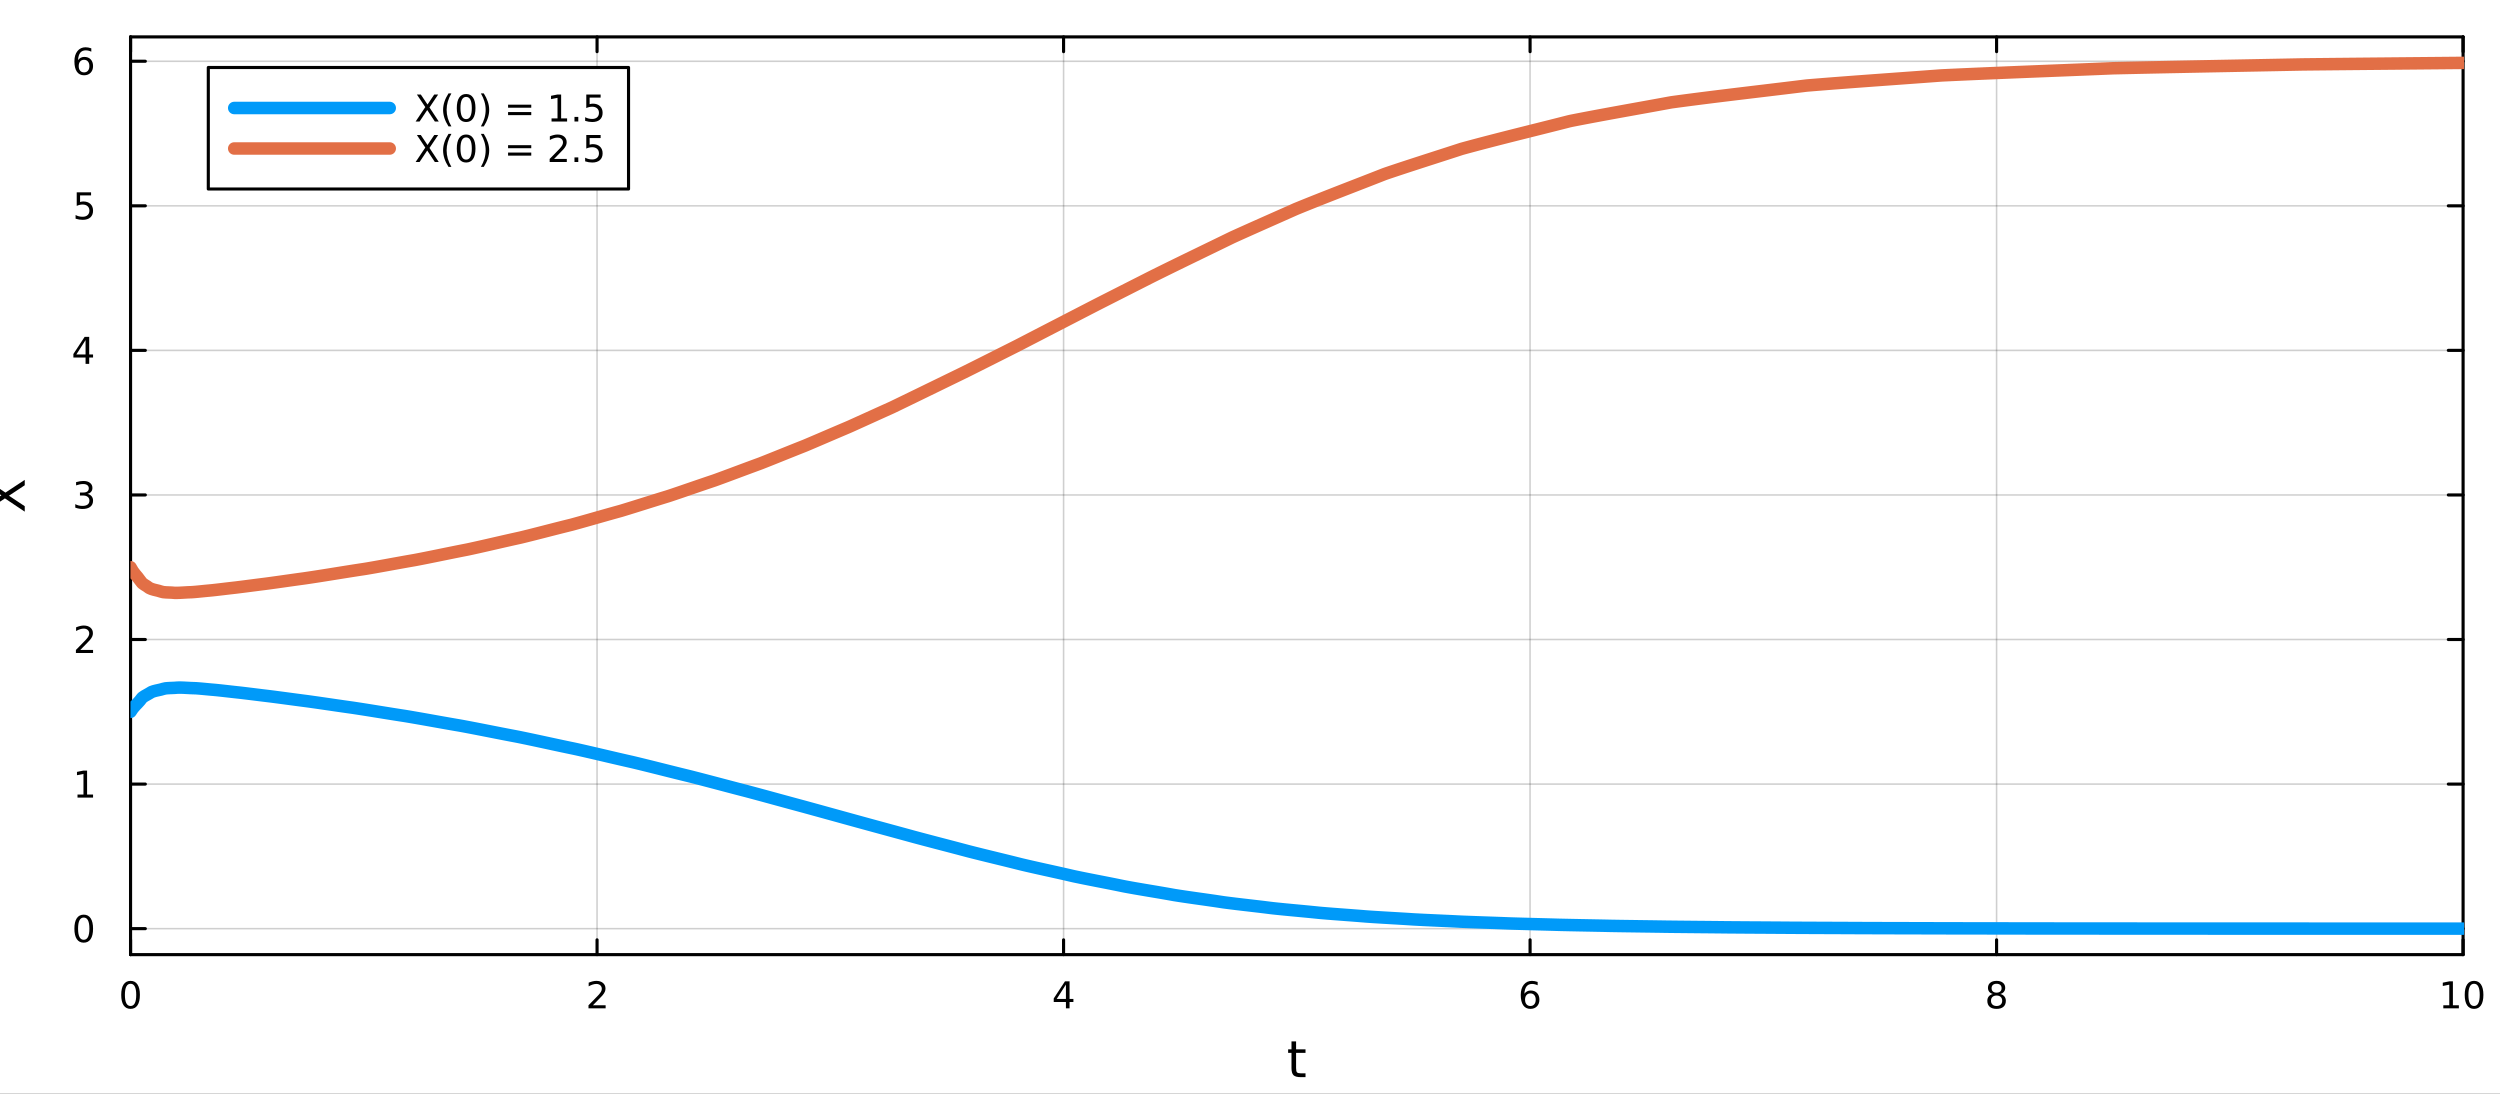 <?xml version="1.0" encoding="utf-8"?>
<svg xmlns="http://www.w3.org/2000/svg" xmlns:xlink="http://www.w3.org/1999/xlink" width="800" height="350" viewBox="0 0 3200 1400">
<rect x="0" y="0" width="3200" height="1400" fill="#333333" stroke="none"/>
<defs>
  <clipPath id="clip700">
    <rect x="0" y="0" width="3200" height="1400"/>
  </clipPath>
</defs>
<path clip-path="url(#clip700)" d="M0 1400 L3200 1400 L3200 0 L0 0  Z" fill="#ffffff" fill-rule="evenodd" fill-opacity="1"/>
<defs>
  <clipPath id="clip701">
    <rect x="640" y="0" width="2241" height="1400"/>
  </clipPath>
</defs>
<path clip-path="url(#clip700)" d="M167.11 1221.9 L3152.76 1221.9 L3152.76 47.244 L167.11 47.244  Z" fill="#ffffff" fill-rule="evenodd" fill-opacity="1"/>
<defs>
  <clipPath id="clip702">
    <rect x="167" y="47" width="2987" height="1176"/>
  </clipPath>
</defs>
<polyline clip-path="url(#clip702)" style="stroke:#000000; stroke-linecap:round; stroke-linejoin:round; stroke-width:2; stroke-opacity:0.1; fill:none" points="167.11,1221.9 167.11,47.244 "/>
<polyline clip-path="url(#clip702)" style="stroke:#000000; stroke-linecap:round; stroke-linejoin:round; stroke-width:2; stroke-opacity:0.1; fill:none" points="764.239,1221.9 764.239,47.244 "/>
<polyline clip-path="url(#clip702)" style="stroke:#000000; stroke-linecap:round; stroke-linejoin:round; stroke-width:2; stroke-opacity:0.1; fill:none" points="1361.37,1221.9 1361.37,47.244 "/>
<polyline clip-path="url(#clip702)" style="stroke:#000000; stroke-linecap:round; stroke-linejoin:round; stroke-width:2; stroke-opacity:0.1; fill:none" points="1958.5,1221.9 1958.5,47.244 "/>
<polyline clip-path="url(#clip702)" style="stroke:#000000; stroke-linecap:round; stroke-linejoin:round; stroke-width:2; stroke-opacity:0.1; fill:none" points="2555.63,1221.9 2555.63,47.244 "/>
<polyline clip-path="url(#clip702)" style="stroke:#000000; stroke-linecap:round; stroke-linejoin:round; stroke-width:2; stroke-opacity:0.1; fill:none" points="3152.76,1221.9 3152.76,47.244 "/>
<polyline clip-path="url(#clip702)" style="stroke:#000000; stroke-linecap:round; stroke-linejoin:round; stroke-width:2; stroke-opacity:0.1; fill:none" points="167.11,1221.9 167.11,47.244 "/>
<polyline clip-path="url(#clip702)" style="stroke:#000000; stroke-linecap:round; stroke-linejoin:round; stroke-width:2; stroke-opacity:0.1; fill:none" points="764.239,1221.9 764.239,47.244 "/>
<polyline clip-path="url(#clip702)" style="stroke:#000000; stroke-linecap:round; stroke-linejoin:round; stroke-width:2; stroke-opacity:0.1; fill:none" points="1361.37,1221.9 1361.37,47.244 "/>
<polyline clip-path="url(#clip702)" style="stroke:#000000; stroke-linecap:round; stroke-linejoin:round; stroke-width:2; stroke-opacity:0.1; fill:none" points="1958.5,1221.9 1958.5,47.244 "/>
<polyline clip-path="url(#clip702)" style="stroke:#000000; stroke-linecap:round; stroke-linejoin:round; stroke-width:2; stroke-opacity:0.1; fill:none" points="2555.63,1221.9 2555.63,47.244 "/>
<polyline clip-path="url(#clip702)" style="stroke:#000000; stroke-linecap:round; stroke-linejoin:round; stroke-width:2; stroke-opacity:0.1; fill:none" points="3152.76,1221.9 3152.76,47.244 "/>
<polyline clip-path="url(#clip700)" style="stroke:#000000; stroke-linecap:round; stroke-linejoin:round; stroke-width:4; stroke-opacity:1; fill:none" points="167.11,1221.9 3152.76,1221.9 "/>
<polyline clip-path="url(#clip700)" style="stroke:#000000; stroke-linecap:round; stroke-linejoin:round; stroke-width:4; stroke-opacity:1; fill:none" points="167.11,47.244 3152.76,47.244 "/>
<polyline clip-path="url(#clip700)" style="stroke:#000000; stroke-linecap:round; stroke-linejoin:round; stroke-width:4; stroke-opacity:1; fill:none" points="167.11,1221.9 167.11,1203 "/>
<polyline clip-path="url(#clip700)" style="stroke:#000000; stroke-linecap:round; stroke-linejoin:round; stroke-width:4; stroke-opacity:1; fill:none" points="764.239,1221.9 764.239,1203 "/>
<polyline clip-path="url(#clip700)" style="stroke:#000000; stroke-linecap:round; stroke-linejoin:round; stroke-width:4; stroke-opacity:1; fill:none" points="1361.37,1221.9 1361.37,1203 "/>
<polyline clip-path="url(#clip700)" style="stroke:#000000; stroke-linecap:round; stroke-linejoin:round; stroke-width:4; stroke-opacity:1; fill:none" points="1958.5,1221.9 1958.5,1203 "/>
<polyline clip-path="url(#clip700)" style="stroke:#000000; stroke-linecap:round; stroke-linejoin:round; stroke-width:4; stroke-opacity:1; fill:none" points="2555.63,1221.9 2555.63,1203 "/>
<polyline clip-path="url(#clip700)" style="stroke:#000000; stroke-linecap:round; stroke-linejoin:round; stroke-width:4; stroke-opacity:1; fill:none" points="3152.76,1221.9 3152.76,1203 "/>
<polyline clip-path="url(#clip700)" style="stroke:#000000; stroke-linecap:round; stroke-linejoin:round; stroke-width:4; stroke-opacity:1; fill:none" points="167.11,47.244 167.11,66.142 "/>
<polyline clip-path="url(#clip700)" style="stroke:#000000; stroke-linecap:round; stroke-linejoin:round; stroke-width:4; stroke-opacity:1; fill:none" points="764.239,47.244 764.239,66.142 "/>
<polyline clip-path="url(#clip700)" style="stroke:#000000; stroke-linecap:round; stroke-linejoin:round; stroke-width:4; stroke-opacity:1; fill:none" points="1361.37,47.244 1361.37,66.142 "/>
<polyline clip-path="url(#clip700)" style="stroke:#000000; stroke-linecap:round; stroke-linejoin:round; stroke-width:4; stroke-opacity:1; fill:none" points="1958.5,47.244 1958.5,66.142 "/>
<polyline clip-path="url(#clip700)" style="stroke:#000000; stroke-linecap:round; stroke-linejoin:round; stroke-width:4; stroke-opacity:1; fill:none" points="2555.63,47.244 2555.63,66.142 "/>
<polyline clip-path="url(#clip700)" style="stroke:#000000; stroke-linecap:round; stroke-linejoin:round; stroke-width:4; stroke-opacity:1; fill:none" points="3152.76,47.244 3152.76,66.142 "/>
<path clip-path="url(#clip700)" d="M167.11 1259.22 Q163.499 1259.22 161.67 1262.78 Q159.865 1266.32 159.865 1273.45 Q159.865 1280.56 161.67 1284.12 Q163.499 1287.67 167.11 1287.67 Q170.744 1287.67 172.55 1284.12 Q174.379 1280.56 174.379 1273.45 Q174.379 1266.32 172.55 1262.78 Q170.744 1259.22 167.11 1259.22 M167.11 1255.51 Q172.92 1255.51 175.976 1260.12 Q179.055 1264.7 179.055 1273.45 Q179.055 1282.18 175.976 1286.79 Q172.92 1291.37 167.11 1291.37 Q161.3 1291.37 158.221 1286.79 Q155.166 1282.18 155.166 1273.45 Q155.166 1264.7 158.221 1260.12 Q161.3 1255.51 167.11 1255.51 Z" fill="#000000" fill-rule="nonzero" fill-opacity="1" /><path clip-path="url(#clip700)" d="M758.892 1286.76 L775.212 1286.76 L775.212 1290.7 L753.267 1290.7 L753.267 1286.76 Q755.929 1284.01 760.513 1279.38 Q765.119 1274.73 766.3 1273.38 Q768.545 1270.86 769.425 1269.12 Q770.327 1267.37 770.327 1265.68 Q770.327 1262.92 768.383 1261.19 Q766.462 1259.45 763.36 1259.45 Q761.161 1259.45 758.707 1260.21 Q756.276 1260.98 753.499 1262.53 L753.499 1257.81 Q756.323 1256.67 758.776 1256.09 Q761.23 1255.51 763.267 1255.51 Q768.637 1255.51 771.832 1258.2 Q775.026 1260.88 775.026 1265.37 Q775.026 1267.5 774.216 1269.43 Q773.429 1271.32 771.323 1273.92 Q770.744 1274.59 767.642 1277.81 Q764.54 1281 758.892 1286.76 Z" fill="#000000" fill-rule="nonzero" fill-opacity="1" /><path clip-path="url(#clip700)" d="M1364.38 1260.21 L1352.57 1278.66 L1364.38 1278.66 L1364.38 1260.21 M1363.15 1256.14 L1369.03 1256.14 L1369.03 1278.66 L1373.96 1278.66 L1373.96 1282.55 L1369.03 1282.55 L1369.03 1290.7 L1364.38 1290.7 L1364.38 1282.55 L1348.78 1282.55 L1348.78 1278.04 L1363.15 1256.14 Z" fill="#000000" fill-rule="nonzero" fill-opacity="1" /><path clip-path="url(#clip700)" d="M1958.9 1271.56 Q1955.75 1271.56 1953.9 1273.71 Q1952.07 1275.86 1952.07 1279.61 Q1952.07 1283.34 1953.9 1285.51 Q1955.75 1287.67 1958.9 1287.67 Q1962.05 1287.67 1963.88 1285.51 Q1965.73 1283.34 1965.73 1279.61 Q1965.73 1275.86 1963.88 1273.71 Q1962.05 1271.56 1958.9 1271.56 M1968.19 1256.9 L1968.19 1261.16 Q1966.43 1260.33 1964.62 1259.89 Q1962.84 1259.45 1961.08 1259.45 Q1956.45 1259.45 1954 1262.57 Q1951.56 1265.7 1951.22 1272.02 Q1952.58 1270 1954.64 1268.94 Q1956.7 1267.85 1959.18 1267.85 Q1964.39 1267.85 1967.4 1271.02 Q1970.43 1274.17 1970.43 1279.61 Q1970.43 1284.93 1967.28 1288.15 Q1964.13 1291.37 1958.9 1291.37 Q1952.91 1291.37 1949.74 1286.79 Q1946.56 1282.18 1946.56 1273.45 Q1946.56 1265.26 1950.45 1260.4 Q1954.34 1255.51 1960.89 1255.51 Q1962.65 1255.51 1964.44 1255.86 Q1966.24 1256.21 1968.19 1256.9 Z" fill="#000000" fill-rule="nonzero" fill-opacity="1" /><path clip-path="url(#clip700)" d="M2555.63 1274.29 Q2552.29 1274.29 2550.37 1276.07 Q2548.47 1277.85 2548.47 1280.98 Q2548.47 1284.1 2550.37 1285.88 Q2552.29 1287.67 2555.63 1287.67 Q2558.96 1287.67 2560.88 1285.88 Q2562.8 1284.08 2562.8 1280.98 Q2562.8 1277.85 2560.88 1276.07 Q2558.98 1274.29 2555.63 1274.29 M2550.95 1272.3 Q2547.94 1271.56 2546.25 1269.5 Q2544.59 1267.44 2544.59 1264.47 Q2544.59 1260.33 2547.52 1257.92 Q2550.49 1255.51 2555.63 1255.51 Q2560.79 1255.51 2563.73 1257.92 Q2566.67 1260.33 2566.67 1264.47 Q2566.67 1267.44 2564.98 1269.5 Q2563.31 1271.56 2560.33 1272.3 Q2563.71 1273.08 2565.58 1275.37 Q2567.48 1277.67 2567.48 1280.98 Q2567.48 1286 2564.4 1288.68 Q2561.34 1291.37 2555.63 1291.37 Q2549.91 1291.37 2546.83 1288.68 Q2543.77 1286 2543.77 1280.98 Q2543.77 1277.67 2545.67 1275.37 Q2547.57 1273.08 2550.95 1272.3 M2549.24 1264.91 Q2549.24 1267.6 2550.9 1269.1 Q2552.59 1270.61 2555.63 1270.61 Q2558.64 1270.61 2560.33 1269.1 Q2562.04 1267.6 2562.04 1264.91 Q2562.04 1262.23 2560.33 1260.72 Q2558.64 1259.22 2555.63 1259.22 Q2552.59 1259.22 2550.9 1260.72 Q2549.24 1262.23 2549.24 1264.91 Z" fill="#000000" fill-rule="nonzero" fill-opacity="1" /><path clip-path="url(#clip700)" d="M3127.44 1286.76 L3135.08 1286.76 L3135.08 1260.4 L3126.77 1262.06 L3126.77 1257.81 L3135.04 1256.14 L3139.71 1256.14 L3139.71 1286.76 L3147.35 1286.76 L3147.35 1290.7 L3127.44 1290.7 L3127.44 1286.76 Z" fill="#000000" fill-rule="nonzero" fill-opacity="1" /><path clip-path="url(#clip700)" d="M3166.8 1259.22 Q3163.18 1259.22 3161.36 1262.78 Q3159.55 1266.32 3159.55 1273.45 Q3159.55 1280.56 3161.36 1284.12 Q3163.18 1287.67 3166.8 1287.67 Q3170.43 1287.67 3172.23 1284.12 Q3174.06 1280.56 3174.06 1273.45 Q3174.06 1266.32 3172.23 1262.78 Q3170.43 1259.22 3166.8 1259.22 M3166.8 1255.51 Q3172.61 1255.51 3175.66 1260.12 Q3178.74 1264.7 3178.74 1273.45 Q3178.74 1282.18 3175.66 1286.79 Q3172.61 1291.37 3166.8 1291.37 Q3160.99 1291.37 3157.91 1286.79 Q3154.85 1282.18 3154.85 1273.45 Q3154.85 1264.7 3157.91 1260.12 Q3160.99 1255.51 3166.8 1255.51 Z" fill="#000000" fill-rule="nonzero" fill-opacity="1" /><path clip-path="url(#clip700)" d="M1658.99 1332.99 L1658.99 1343.11 L1671.06 1343.11 L1671.06 1347.67 L1658.99 1347.67 L1658.99 1367.02 Q1658.99 1371.38 1660.17 1372.62 Q1661.38 1373.86 1665.04 1373.86 L1671.06 1373.86 L1671.06 1378.76 L1665.04 1378.76 Q1658.26 1378.76 1655.68 1376.25 Q1653.11 1373.7 1653.11 1367.02 L1653.11 1347.67 L1648.81 1347.67 L1648.81 1343.11 L1653.11 1343.11 L1653.11 1332.99 L1658.99 1332.99 Z" fill="#000000" fill-rule="nonzero" fill-opacity="1" /><polyline clip-path="url(#clip702)" style="stroke:#000000; stroke-linecap:round; stroke-linejoin:round; stroke-width:2; stroke-opacity:0.1; fill:none" points="167.11,1188.67 3152.76,1188.67 "/>
<polyline clip-path="url(#clip702)" style="stroke:#000000; stroke-linecap:round; stroke-linejoin:round; stroke-width:2; stroke-opacity:0.1; fill:none" points="167.11,1003.63 3152.76,1003.63 "/>
<polyline clip-path="url(#clip702)" style="stroke:#000000; stroke-linecap:round; stroke-linejoin:round; stroke-width:2; stroke-opacity:0.1; fill:none" points="167.11,818.582 3152.76,818.582 "/>
<polyline clip-path="url(#clip702)" style="stroke:#000000; stroke-linecap:round; stroke-linejoin:round; stroke-width:2; stroke-opacity:0.1; fill:none" points="167.11,633.538 3152.76,633.538 "/>
<polyline clip-path="url(#clip702)" style="stroke:#000000; stroke-linecap:round; stroke-linejoin:round; stroke-width:2; stroke-opacity:0.1; fill:none" points="167.11,448.495 3152.76,448.495 "/>
<polyline clip-path="url(#clip702)" style="stroke:#000000; stroke-linecap:round; stroke-linejoin:round; stroke-width:2; stroke-opacity:0.1; fill:none" points="167.11,263.451 3152.76,263.451 "/>
<polyline clip-path="url(#clip702)" style="stroke:#000000; stroke-linecap:round; stroke-linejoin:round; stroke-width:2; stroke-opacity:0.1; fill:none" points="167.11,78.407 3152.76,78.407 "/>
<polyline clip-path="url(#clip702)" style="stroke:#000000; stroke-linecap:round; stroke-linejoin:round; stroke-width:2; stroke-opacity:0.1; fill:none" points="167.11,1188.67 3152.76,1188.67 "/>
<polyline clip-path="url(#clip702)" style="stroke:#000000; stroke-linecap:round; stroke-linejoin:round; stroke-width:2; stroke-opacity:0.1; fill:none" points="167.11,1003.63 3152.76,1003.63 "/>
<polyline clip-path="url(#clip702)" style="stroke:#000000; stroke-linecap:round; stroke-linejoin:round; stroke-width:2; stroke-opacity:0.1; fill:none" points="167.11,818.582 3152.76,818.582 "/>
<polyline clip-path="url(#clip702)" style="stroke:#000000; stroke-linecap:round; stroke-linejoin:round; stroke-width:2; stroke-opacity:0.1; fill:none" points="167.11,633.538 3152.76,633.538 "/>
<polyline clip-path="url(#clip702)" style="stroke:#000000; stroke-linecap:round; stroke-linejoin:round; stroke-width:2; stroke-opacity:0.1; fill:none" points="167.11,448.495 3152.76,448.495 "/>
<polyline clip-path="url(#clip702)" style="stroke:#000000; stroke-linecap:round; stroke-linejoin:round; stroke-width:2; stroke-opacity:0.1; fill:none" points="167.11,263.451 3152.76,263.451 "/>
<polyline clip-path="url(#clip702)" style="stroke:#000000; stroke-linecap:round; stroke-linejoin:round; stroke-width:2; stroke-opacity:0.1; fill:none" points="167.11,78.407 3152.76,78.407 "/>
<polyline clip-path="url(#clip700)" style="stroke:#000000; stroke-linecap:round; stroke-linejoin:round; stroke-width:4; stroke-opacity:1; fill:none" points="167.11,1221.9 167.11,47.244 "/>
<polyline clip-path="url(#clip700)" style="stroke:#000000; stroke-linecap:round; stroke-linejoin:round; stroke-width:4; stroke-opacity:1; fill:none" points="3152.76,1221.9 3152.76,47.244 "/>
<polyline clip-path="url(#clip700)" style="stroke:#000000; stroke-linecap:round; stroke-linejoin:round; stroke-width:4; stroke-opacity:1; fill:none" points="167.11,1188.67 186.008,1188.67 "/>
<polyline clip-path="url(#clip700)" style="stroke:#000000; stroke-linecap:round; stroke-linejoin:round; stroke-width:4; stroke-opacity:1; fill:none" points="167.11,1003.63 186.008,1003.63 "/>
<polyline clip-path="url(#clip700)" style="stroke:#000000; stroke-linecap:round; stroke-linejoin:round; stroke-width:4; stroke-opacity:1; fill:none" points="167.11,818.582 186.008,818.582 "/>
<polyline clip-path="url(#clip700)" style="stroke:#000000; stroke-linecap:round; stroke-linejoin:round; stroke-width:4; stroke-opacity:1; fill:none" points="167.11,633.538 186.008,633.538 "/>
<polyline clip-path="url(#clip700)" style="stroke:#000000; stroke-linecap:round; stroke-linejoin:round; stroke-width:4; stroke-opacity:1; fill:none" points="167.11,448.495 186.008,448.495 "/>
<polyline clip-path="url(#clip700)" style="stroke:#000000; stroke-linecap:round; stroke-linejoin:round; stroke-width:4; stroke-opacity:1; fill:none" points="167.11,263.451 186.008,263.451 "/>
<polyline clip-path="url(#clip700)" style="stroke:#000000; stroke-linecap:round; stroke-linejoin:round; stroke-width:4; stroke-opacity:1; fill:none" points="167.11,78.407 186.008,78.407 "/>
<polyline clip-path="url(#clip700)" style="stroke:#000000; stroke-linecap:round; stroke-linejoin:round; stroke-width:4; stroke-opacity:1; fill:none" points="3152.76,1188.67 3133.86,1188.67 "/>
<polyline clip-path="url(#clip700)" style="stroke:#000000; stroke-linecap:round; stroke-linejoin:round; stroke-width:4; stroke-opacity:1; fill:none" points="3152.76,1003.63 3133.86,1003.63 "/>
<polyline clip-path="url(#clip700)" style="stroke:#000000; stroke-linecap:round; stroke-linejoin:round; stroke-width:4; stroke-opacity:1; fill:none" points="3152.76,818.582 3133.86,818.582 "/>
<polyline clip-path="url(#clip700)" style="stroke:#000000; stroke-linecap:round; stroke-linejoin:round; stroke-width:4; stroke-opacity:1; fill:none" points="3152.76,633.538 3133.86,633.538 "/>
<polyline clip-path="url(#clip700)" style="stroke:#000000; stroke-linecap:round; stroke-linejoin:round; stroke-width:4; stroke-opacity:1; fill:none" points="3152.76,448.495 3133.86,448.495 "/>
<polyline clip-path="url(#clip700)" style="stroke:#000000; stroke-linecap:round; stroke-linejoin:round; stroke-width:4; stroke-opacity:1; fill:none" points="3152.76,263.451 3133.86,263.451 "/>
<polyline clip-path="url(#clip700)" style="stroke:#000000; stroke-linecap:round; stroke-linejoin:round; stroke-width:4; stroke-opacity:1; fill:none" points="3152.76,78.407 3133.86,78.407 "/>
<path clip-path="url(#clip700)" d="M107.166 1174.47 Q103.555 1174.47 101.726 1178.03 Q99.921 1181.57 99.921 1188.7 Q99.921 1195.81 101.726 1199.37 Q103.555 1202.92 107.166 1202.92 Q110.8 1202.92 112.606 1199.37 Q114.434 1195.81 114.434 1188.7 Q114.434 1181.57 112.606 1178.03 Q110.8 1174.47 107.166 1174.47 M107.166 1170.76 Q112.976 1170.76 116.032 1175.37 Q119.11 1179.95 119.11 1188.7 Q119.11 1197.43 116.032 1202.04 Q112.976 1206.62 107.166 1206.62 Q101.356 1206.62 98.277 1202.04 Q95.221 1197.43 95.221 1188.7 Q95.221 1179.95 98.277 1175.37 Q101.356 1170.76 107.166 1170.76 Z" fill="#000000" fill-rule="nonzero" fill-opacity="1" /><path clip-path="url(#clip700)" d="M99.203 1016.97 L106.842 1016.97 L106.842 990.605 L98.532 992.271 L98.532 988.012 L106.795 986.345 L111.471 986.345 L111.471 1016.97 L119.11 1016.97 L119.11 1020.91 L99.203 1020.91 L99.203 1016.97 Z" fill="#000000" fill-rule="nonzero" fill-opacity="1" /><path clip-path="url(#clip700)" d="M102.791 831.927 L119.11 831.927 L119.11 835.862 L97.166 835.862 L97.166 831.927 Q99.828 829.172 104.411 824.542 Q109.018 819.89 110.198 818.547 Q112.444 816.024 113.323 814.288 Q114.226 812.529 114.226 810.839 Q114.226 808.084 112.282 806.348 Q110.36 804.612 107.258 804.612 Q105.059 804.612 102.606 805.376 Q100.175 806.14 97.397 807.691 L97.397 802.968 Q100.221 801.834 102.675 801.256 Q105.129 800.677 107.166 800.677 Q112.536 800.677 115.731 803.362 Q118.925 806.047 118.925 810.538 Q118.925 812.668 118.115 814.589 Q117.328 816.487 115.221 819.08 Q114.643 819.751 111.541 822.968 Q108.439 826.163 102.791 831.927 Z" fill="#000000" fill-rule="nonzero" fill-opacity="1" /><path clip-path="url(#clip700)" d="M111.981 632.184 Q115.337 632.902 117.212 635.17 Q119.11 637.439 119.11 640.772 Q119.11 645.888 115.592 648.689 Q112.073 651.49 105.592 651.49 Q103.416 651.49 101.101 651.05 Q98.809 650.633 96.356 649.777 L96.356 645.263 Q98.3 646.397 100.615 646.976 Q102.93 647.554 105.453 647.554 Q109.851 647.554 112.143 645.818 Q114.457 644.082 114.457 640.772 Q114.457 637.716 112.305 636.004 Q110.175 634.267 106.356 634.267 L102.328 634.267 L102.328 630.425 L106.541 630.425 Q109.99 630.425 111.819 629.059 Q113.647 627.67 113.647 625.078 Q113.647 622.416 111.749 621.004 Q109.874 619.568 106.356 619.568 Q104.434 619.568 102.235 619.985 Q100.036 620.402 97.397 621.281 L97.397 617.115 Q100.059 616.374 102.374 616.004 Q104.712 615.633 106.772 615.633 Q112.096 615.633 115.198 618.064 Q118.3 620.471 118.3 624.592 Q118.3 627.462 116.657 629.453 Q115.013 631.42 111.981 632.184 Z" fill="#000000" fill-rule="nonzero" fill-opacity="1" /><path clip-path="url(#clip700)" d="M109.527 435.289 L97.721 453.738 L109.527 453.738 L109.527 435.289 M108.3 431.215 L114.18 431.215 L114.18 453.738 L119.11 453.738 L119.11 457.627 L114.18 457.627 L114.18 465.775 L109.527 465.775 L109.527 457.627 L93.925 457.627 L93.925 453.113 L108.3 431.215 Z" fill="#000000" fill-rule="nonzero" fill-opacity="1" /><path clip-path="url(#clip700)" d="M98.207 246.171 L116.564 246.171 L116.564 250.106 L102.49 250.106 L102.49 258.578 Q103.508 258.231 104.527 258.069 Q105.545 257.884 106.564 257.884 Q112.351 257.884 115.731 261.055 Q119.11 264.227 119.11 269.643 Q119.11 275.222 115.638 278.324 Q112.166 281.402 105.846 281.402 Q103.67 281.402 101.402 281.032 Q99.157 280.662 96.749 279.921 L96.749 275.222 Q98.832 276.356 101.055 276.912 Q103.277 277.467 105.754 277.467 Q109.758 277.467 112.096 275.361 Q114.434 273.254 114.434 269.643 Q114.434 266.032 112.096 263.926 Q109.758 261.819 105.754 261.819 Q103.879 261.819 102.004 262.236 Q100.152 262.652 98.207 263.532 L98.207 246.171 Z" fill="#000000" fill-rule="nonzero" fill-opacity="1" /><path clip-path="url(#clip700)" d="M107.582 76.544 Q104.434 76.544 102.583 78.697 Q100.754 80.85 100.754 84.6 Q100.754 88.326 102.583 90.502 Q104.434 92.655 107.582 92.655 Q110.731 92.655 112.559 90.502 Q114.411 88.326 114.411 84.6 Q114.411 80.85 112.559 78.697 Q110.731 76.544 107.582 76.544 M116.865 61.891 L116.865 66.151 Q115.106 65.317 113.3 64.877 Q111.518 64.438 109.758 64.438 Q105.129 64.438 102.675 67.563 Q100.245 70.688 99.897 77.007 Q101.263 74.993 103.323 73.928 Q105.383 72.84 107.86 72.84 Q113.069 72.84 116.078 76.012 Q119.11 79.16 119.11 84.6 Q119.11 89.924 115.962 93.141 Q112.814 96.359 107.582 96.359 Q101.587 96.359 98.416 91.775 Q95.245 87.169 95.245 78.442 Q95.245 70.248 99.133 65.387 Q103.022 60.502 109.573 60.502 Q111.332 60.502 113.115 60.85 Q114.92 61.197 116.865 61.891 Z" fill="#000000" fill-rule="nonzero" fill-opacity="1" /><path clip-path="url(#clip700)" d="M-15.851 652.746 L-15.851 645.839 L1.814 634.03 L-15.851 622.158 L-15.851 615.252 L6.97 630.529 L31.669 614.233 L31.669 621.14 L11.458 634.508 L31.669 647.971 L31.669 654.91 L6.302 637.945 L-15.851 652.746 Z" fill="#000000" fill-rule="nonzero" fill-opacity="1" /><polyline clip-path="url(#clip702)" style="stroke:#009af9; stroke-linecap:round; stroke-linejoin:round; stroke-width:16; stroke-opacity:1; fill:none" points="167.11,911.104 170.099,906.684 173.087,903.22 176.076,900.128 179.065,896.82 182.053,893.001 185.042,890.946 188.031,889.272 191.019,887.569 194.008,885.761 196.997,884.724 199.985,883.955 202.974,883.305 205.962,882.625 208.951,881.767 211.94,881.095 214.928,880.833 217.917,880.678 220.906,880.563 223.894,880.423 226.883,880.191 229.872,880.098 232.86,880.166 235.849,880.287 238.837,880.438 241.826,880.598 244.815,880.745 247.803,880.857 250.792,880.948 253.781,881.174 256.769,881.425 259.758,881.694 262.747,881.973 265.735,882.255 268.724,882.534 271.712,882.801 274.701,883.049 277.69,883.333 280.678,883.648 283.667,883.972 286.656,884.303 289.644,884.638 292.633,884.976 295.621,885.314 298.61,885.649 301.599,885.98 304.587,886.305 307.576,886.628 310.565,886.979 313.553,887.337 316.542,887.698 319.531,888.064 322.519,888.431 325.508,888.801 328.496,889.171 331.485,889.54 334.474,889.908 337.462,890.274 340.451,890.637 343.44,890.995 346.428,891.364 349.417,891.746 352.406,892.133 355.394,892.524 358.383,892.918 361.371,893.314 364.36,893.712 367.349,894.111 370.337,894.511 373.326,894.911 376.315,895.31 379.303,895.708 382.292,896.104 385.281,896.497 388.269,896.888 391.258,897.274 394.246,897.674 397.235,898.089 400.224,898.508 403.212,898.931 406.201,899.357 409.19,899.787 412.178,900.219 415.167,900.653 418.155,901.088 421.144,901.524 424.133,901.961 427.121,902.398 430.11,902.834 433.099,903.269 436.087,903.702 439.076,904.134 442.065,904.562 445.053,904.988 448.042,905.41 451.03,905.827 454.019,906.275 457.008,906.731 459.996,907.191 462.985,907.656 465.974,908.125 468.962,908.597 471.951,909.071 474.94,909.549 477.928,910.028 480.917,910.508 483.905,910.99 486.894,911.472 489.883,911.954 492.871,912.435 495.86,912.916 498.849,913.395 501.837,913.873 504.826,914.348 507.815,914.82 510.803,915.288 513.792,915.753 516.78,916.214 519.769,916.69 522.758,917.191 525.746,917.697 528.735,918.208 531.724,918.724 534.712,919.243 537.701,919.766 540.689,920.292 543.678,920.82 546.667,921.351 549.655,921.883 552.644,922.415 555.633,922.949 558.621,923.482 561.61,924.015 564.599,924.547 567.587,925.078 570.576,925.607 573.564,926.133 576.553,926.657 579.542,927.177 582.53,927.693 585.519,928.206 588.508,928.713 591.496,929.256 594.485,929.812 597.474,930.373 600.462,930.939 603.451,931.509 606.439,932.084 609.428,932.662 612.417,933.243 615.405,933.826 618.394,934.412 621.383,934.999 624.371,935.587 627.36,936.175 630.349,936.764 633.337,937.352 636.326,937.94 639.314,938.526 642.303,939.11 645.292,939.692 648.28,940.271 651.269,940.846 654.258,941.418 657.246,941.986 660.235,942.549 663.224,943.128 666.212,943.737 669.201,944.352 672.189,944.971 675.178,945.596 678.167,946.225 681.155,946.857 684.144,947.493 687.133,948.132 690.121,948.773 693.11,949.416 696.098,950.06 699.087,950.705 702.076,951.351 705.064,951.996 708.053,952.64 711.042,953.284 714.03,953.926 717.019,954.566 720.008,955.203 722.996,955.837 725.985,956.468 728.973,957.095 731.962,957.717 734.951,958.334 737.939,958.985 740.928,959.652 743.917,960.324 746.905,961.001 749.894,961.682 752.883,962.368 755.871,963.057 758.86,963.749 761.848,964.443 764.837,965.14 767.826,965.838 770.814,966.537 773.803,967.237 776.792,967.938 779.78,968.638 782.769,969.337 785.758,970.035 788.746,970.732 791.735,971.426 794.723,972.117 797.712,972.806 800.701,973.491 803.689,974.172 806.678,974.848 809.667,975.524 812.655,976.24 815.644,976.961 818.632,977.686 821.621,978.416 824.61,979.15 827.598,979.888 830.587,980.628 833.576,981.371 836.564,982.117 839.553,982.864 842.542,983.612 845.53,984.361 848.519,985.111 851.507,985.861 854.496,986.61 857.485,987.359 860.473,988.106 863.462,988.852 866.451,989.596 869.439,990.337 872.428,991.075 875.417,991.81 878.405,992.541 881.394,993.268 884.382,994.01 887.371,994.775 890.36,995.543 893.348,996.315 896.337,997.09 899.326,997.868 902.314,998.649 905.303,999.433 908.292,1000.22 911.28,1001.01 914.269,1001.79 917.257,1002.58 920.246,1003.37 923.235,1004.16 926.223,1004.95 929.212,1005.74 932.201,1006.53 935.189,1007.32 938.178,1008.1 941.166,1008.89 944.155,1009.67 947.144,1010.45 950.132,1011.23 953.121,1012 956.11,1012.77 959.098,1013.57 962.087,1014.37 965.076,1015.17 968.064,1015.98 971.053,1016.79 974.041,1017.6 977.03,1018.41 980.019,1019.22 983.007,1020.04 985.996,1020.85 988.985,1021.67 991.973,1022.48 994.962,1023.3 997.951,1024.12 1000.94,1024.93 1003.93,1025.75 1006.92,1026.56 1009.91,1027.38 1012.89,1028.19 1015.88,1029 1018.87,1029.81 1021.86,1030.62 1024.85,1031.43 1027.84,1032.23 1030.83,1033.05 1033.81,1033.87 1036.8,1034.69 1039.79,1035.51 1042.78,1036.34 1045.77,1037.16 1048.76,1037.98 1051.75,1038.81 1054.73,1039.63 1057.72,1040.46 1060.71,1041.28 1063.7,1042.11 1066.69,1042.93 1069.68,1043.76 1072.67,1044.58 1075.66,1045.41 1078.64,1046.23 1081.63,1047.06 1084.62,1047.88 1087.61,1048.71 1090.6,1049.53 1093.59,1050.36 1096.58,1051.18 1099.56,1052 1102.55,1052.82 1105.54,1053.64 1108.53,1054.46 1111.52,1055.28 1114.51,1056.1 1117.5,1056.91 1120.48,1057.73 1123.47,1058.54 1126.46,1059.36 1129.45,1060.17 1132.44,1060.99 1135.43,1061.8 1138.42,1062.62 1141.4,1063.43 1144.39,1064.24 1147.38,1065.06 1150.37,1065.88 1153.36,1066.69 1156.35,1067.51 1159.34,1068.33 1162.33,1069.14 1165.31,1069.96 1168.3,1070.79 1171.29,1071.6 1174.28,1072.4 1177.27,1073.2 1180.26,1073.99 1183.25,1074.79 1186.23,1075.57 1189.22,1076.36 1192.21,1077.15 1195.2,1077.93 1198.19,1078.72 1201.18,1079.5 1204.17,1080.28 1207.15,1081.06 1210.14,1081.84 1213.13,1082.62 1216.12,1083.41 1219.11,1084.19 1222.1,1084.98 1225.09,1085.76 1228.08,1086.55 1231.06,1087.35 1234.05,1088.14 1237.04,1088.94 1240.03,1089.73 1243.02,1090.49 1246.01,1091.25 1249,1092 1251.98,1092.74 1254.97,1093.49 1257.96,1094.23 1260.95,1094.96 1263.94,1095.7 1266.93,1096.43 1269.92,1097.16 1272.9,1097.89 1275.89,1098.62 1278.88,1099.35 1281.87,1100.08 1284.86,1100.81 1287.85,1101.54 1290.84,1102.28 1293.83,1103.02 1296.81,1103.76 1299.8,1104.51 1302.79,1105.26 1305.78,1106.01 1308.77,1106.74 1311.76,1107.44 1314.75,1108.14 1317.73,1108.82 1320.72,1109.51 1323.71,1110.18 1326.7,1110.86 1329.69,1111.53 1332.68,1112.19 1335.67,1112.86 1338.65,1113.52 1341.64,1114.18 1344.63,1114.84 1347.62,1115.51 1350.61,1116.17 1353.6,1116.83 1356.59,1117.5 1359.58,1118.17 1362.56,1118.85 1365.55,1119.53 1368.54,1120.22 1371.53,1120.91 1374.52,1121.59 1377.51,1122.22 1380.5,1122.84 1383.48,1123.46 1386.47,1124.07 1389.46,1124.67 1392.45,1125.27 1395.44,1125.86 1398.43,1126.45 1401.42,1127.04 1404.4,1127.63 1407.39,1128.21 1410.38,1128.79 1413.37,1129.38 1416.36,1129.96 1419.35,1130.55 1422.34,1131.14 1425.33,1131.74 1428.31,1132.34 1431.3,1132.95 1434.29,1133.56 1437.28,1134.18 1440.27,1134.77 1443.26,1135.32 1446.25,1135.86 1449.23,1136.4 1452.22,1136.93 1455.21,1137.45 1458.2,1137.96 1461.19,1138.47 1464.18,1138.98 1467.17,1139.48 1470.15,1139.99 1473.14,1140.49 1476.13,1140.99 1479.12,1141.49 1482.11,1142 1485.1,1142.51 1488.09,1143.02 1491.08,1143.54 1494.06,1144.06 1497.05,1144.58 1500.04,1145.12 1503.03,1145.66 1506.02,1146.13 1509.01,1146.6 1512,1147.05 1514.98,1147.5 1517.97,1147.94 1520.96,1148.38 1523.95,1148.81 1526.94,1149.24 1529.93,1149.67 1532.92,1150.09 1535.9,1150.51 1538.89,1150.93 1541.88,1151.35 1544.87,1151.78 1547.86,1152.21 1550.85,1152.64 1553.84,1153.07 1556.83,1153.51 1559.81,1153.96 1562.8,1154.41 1565.79,1154.87 1568.78,1155.27 1571.77,1155.65 1574.76,1156.03 1577.75,1156.4 1580.73,1156.77 1583.72,1157.13 1586.71,1157.48 1589.7,1157.84 1592.69,1158.19 1595.68,1158.53 1598.67,1158.88 1601.65,1159.23 1604.64,1159.58 1607.63,1159.93 1610.62,1160.28 1613.61,1160.63 1616.6,1160.99 1619.59,1161.36 1622.58,1161.73 1625.56,1162.11 1628.55,1162.47 1631.54,1162.79 1634.53,1163.11 1637.52,1163.41 1640.51,1163.71 1643.5,1164.01 1646.48,1164.3 1649.47,1164.58 1652.46,1164.87 1655.45,1165.15 1658.44,1165.43 1661.43,1165.71 1664.42,1165.99 1667.4,1166.27 1670.39,1166.56 1673.38,1166.84 1676.37,1167.13 1679.36,1167.43 1682.35,1167.73 1685.34,1168.03 1688.33,1168.34 1691.31,1168.61 1694.3,1168.86 1697.29,1169.11 1700.28,1169.35 1703.27,1169.58 1706.26,1169.82 1709.25,1170.05 1712.23,1170.27 1715.22,1170.5 1718.21,1170.72 1721.2,1170.95 1724.19,1171.17 1727.18,1171.39 1730.17,1171.62 1733.15,1171.85 1736.14,1172.08 1739.13,1172.31 1742.12,1172.55 1745.11,1172.79 1748.1,1173.04 1751.09,1173.26 1754.08,1173.46 1757.06,1173.66 1760.05,1173.85 1763.04,1174.03 1766.03,1174.22 1769.02,1174.4 1772.01,1174.58 1775,1174.75 1777.98,1174.93 1780.97,1175.1 1783.96,1175.28 1786.95,1175.45 1789.94,1175.63 1792.93,1175.81 1795.92,1175.99 1798.9,1176.17 1801.89,1176.36 1804.88,1176.55 1807.87,1176.75 1810.86,1176.92 1813.85,1177.08 1816.84,1177.23 1819.82,1177.38 1822.81,1177.53 1825.8,1177.67 1828.79,1177.81 1831.78,1177.95 1834.77,1178.09 1837.76,1178.22 1840.75,1178.36 1843.73,1178.49 1846.72,1178.63 1849.71,1178.77 1852.7,1178.9 1855.69,1179.04 1858.68,1179.18 1861.67,1179.33 1864.65,1179.48 1867.64,1179.63 1870.63,1179.77 1873.62,1179.9 1876.61,1180.01 1879.6,1180.13 1882.59,1180.24 1885.57,1180.35 1888.56,1180.46 1891.55,1180.57 1894.54,1180.67 1897.53,1180.78 1900.52,1180.88 1903.51,1180.98 1906.5,1181.09 1909.48,1181.19 1912.47,1181.29 1915.46,1181.4 1918.45,1181.51 1921.44,1181.61 1924.43,1181.73 1927.42,1181.84 1930.4,1181.96 1933.39,1182.06 1936.38,1182.15 1939.37,1182.24 1942.36,1182.33 1945.35,1182.41 1948.34,1182.5 1951.32,1182.58 1954.31,1182.66 1957.3,1182.74 1960.29,1182.81 1963.28,1182.89 1966.27,1182.97 1969.26,1183.05 1972.25,1183.12 1975.23,1183.2 1978.22,1183.28 1981.21,1183.36 1984.2,1183.44 1987.19,1183.52 1990.18,1183.61 1993.17,1183.7 1996.15,1183.78 1999.14,1183.85 2002.13,1183.92 2005.12,1183.98 2008.11,1184.05 2011.1,1184.11 2014.09,1184.17 2017.07,1184.23 2020.06,1184.29 2023.05,1184.35 2026.04,1184.4 2029.03,1184.46 2032.02,1184.52 2035.01,1184.57 2038,1184.63 2040.98,1184.69 2043.97,1184.75 2046.96,1184.8 2049.95,1184.86 2052.94,1184.92 2055.93,1184.99 2058.92,1185.05 2061.9,1185.12 2064.89,1185.17 2067.88,1185.22 2070.87,1185.27 2073.86,1185.32 2076.85,1185.36 2079.84,1185.41 2082.82,1185.45 2085.81,1185.49 2088.8,1185.53 2091.79,1185.57 2094.78,1185.62 2097.77,1185.66 2100.76,1185.7 2103.75,1185.74 2106.73,1185.78 2109.72,1185.82 2112.71,1185.86 2115.7,1185.9 2118.69,1185.95 2121.68,1185.99 2124.67,1186.03 2127.65,1186.08 2130.64,1186.13 2133.63,1186.17 2136.62,1186.21 2139.61,1186.24 2142.6,1186.28 2145.59,1186.31 2148.57,1186.34 2151.56,1186.37 2154.55,1186.4 2157.54,1186.43 2160.53,1186.46 2163.52,1186.49 2166.51,1186.52 2169.5,1186.55 2172.48,1186.58 2175.47,1186.61 2178.46,1186.64 2181.45,1186.66 2184.44,1186.69 2187.43,1186.72 2190.42,1186.75 2193.4,1186.78 2196.39,1186.81 2199.38,1186.84 2202.37,1186.87 2205.36,1186.91 2208.35,1186.94 2211.34,1186.97 2214.32,1186.99 2217.31,1187.02 2220.3,1187.04 2223.29,1187.06 2226.28,1187.08 2229.27,1187.11 2232.26,1187.13 2235.25,1187.15 2238.23,1187.17 2241.22,1187.19 2244.21,1187.21 2247.2,1187.23 2250.19,1187.24 2253.18,1187.26 2256.17,1187.28 2259.15,1187.3 2262.14,1187.32 2265.13,1187.34 2268.12,1187.36 2271.11,1187.38 2274.1,1187.4 2277.09,1187.42 2280.07,1187.44 2283.06,1187.46 2286.05,1187.48 2289.04,1187.51 2292.03,1187.53 2295.02,1187.55 2298.01,1187.56 2301,1187.58 2303.98,1187.59 2306.97,1187.61 2309.96,1187.62 2312.95,1187.64 2315.94,1187.65 2318.93,1187.66 2321.92,1187.68 2324.9,1187.69 2327.89,1187.7 2330.88,1187.72 2333.87,1187.73 2336.86,1187.74 2339.85,1187.75 2342.84,1187.76 2345.82,1187.78 2348.81,1187.79 2351.8,1187.8 2354.79,1187.81 2357.78,1187.83 2360.77,1187.84 2363.76,1187.85 2366.75,1187.87 2369.73,1187.88 2372.72,1187.9 2375.71,1187.91 2378.7,1187.92 2381.69,1187.94 2384.68,1187.95 2387.67,1187.96 2390.65,1187.97 2393.64,1187.98 2396.63,1187.99 2399.62,1188 2402.61,1188.01 2405.6,1188.02 2408.59,1188.03 2411.57,1188.04 2414.56,1188.04 2417.55,1188.05 2420.54,1188.06 2423.53,1188.07 2426.52,1188.08 2429.51,1188.08 2432.5,1188.09 2435.48,1188.1 2438.47,1188.11 2441.46,1188.11 2444.45,1188.12 2447.44,1188.13 2450.43,1188.14 2453.42,1188.14 2456.4,1188.15 2459.39,1188.16 2462.38,1188.17 2465.37,1188.18 2468.36,1188.18 2471.35,1188.19 2474.34,1188.2 2477.32,1188.21 2480.31,1188.22 2483.3,1188.23 2486.29,1188.24 2489.28,1188.24 2492.27,1188.25 2495.26,1188.26 2498.24,1188.26 2501.23,1188.27 2504.22,1188.27 2507.21,1188.28 2510.2,1188.28 2513.19,1188.29 2516.18,1188.29 2519.17,1188.3 2522.15,1188.3 2525.14,1188.31 2528.13,1188.31 2531.12,1188.32 2534.11,1188.32 2537.1,1188.32 2540.09,1188.33 2543.07,1188.33 2546.06,1188.34 2549.05,1188.34 2552.04,1188.35 2555.03,1188.35 2558.02,1188.36 2561.01,1188.36 2563.99,1188.36 2566.98,1188.37 2569.97,1188.37 2572.96,1188.38 2575.95,1188.38 2578.94,1188.39 2581.93,1188.39 2584.92,1188.4 2587.9,1188.4 2590.89,1188.41 2593.88,1188.42 2596.87,1188.42 2599.86,1188.42 2602.85,1188.43 2605.84,1188.43 2608.82,1188.44 2611.81,1188.44 2614.8,1188.44 2617.79,1188.44 2620.78,1188.45 2623.77,1188.45 2626.76,1188.45 2629.74,1188.46 2632.73,1188.46 2635.72,1188.46 2638.71,1188.46 2641.7,1188.47 2644.69,1188.47 2647.68,1188.47 2650.67,1188.47 2653.65,1188.48 2656.64,1188.48 2659.63,1188.48 2662.62,1188.48 2665.61,1188.49 2668.6,1188.49 2671.59,1188.49 2674.57,1188.49 2677.56,1188.5 2680.55,1188.5 2683.54,1188.5 2686.53,1188.5 2689.52,1188.51 2692.51,1188.51 2695.49,1188.51 2698.48,1188.51 2701.47,1188.52 2704.46,1188.52 2707.45,1188.52 2710.44,1188.52 2713.43,1188.53 2716.42,1188.53 2719.4,1188.53 2722.39,1188.54 2725.38,1188.54 2728.37,1188.54 2731.36,1188.54 2734.35,1188.54 2737.34,1188.55 2740.32,1188.55 2743.31,1188.55 2746.3,1188.55 2749.29,1188.55 2752.28,1188.55 2755.27,1188.56 2758.26,1188.56 2761.24,1188.56 2764.23,1188.56 2767.22,1188.56 2770.21,1188.56 2773.2,1188.56 2776.19,1188.56 2779.18,1188.57 2782.17,1188.57 2785.15,1188.57 2788.14,1188.57 2791.13,1188.57 2794.12,1188.57 2797.11,1188.57 2800.1,1188.57 2803.09,1188.58 2806.07,1188.58 2809.06,1188.58 2812.05,1188.58 2815.04,1188.58 2818.03,1188.58 2821.02,1188.58 2824.01,1188.58 2826.99,1188.59 2829.98,1188.59 2832.97,1188.59 2835.96,1188.59 2838.95,1188.59 2841.94,1188.59 2844.93,1188.6 2847.92,1188.6 2850.9,1188.6 2853.89,1188.6 2856.88,1188.6 2859.87,1188.6 2862.86,1188.6 2865.85,1188.6 2868.84,1188.61 2871.82,1188.61 2874.81,1188.61 2877.8,1188.61 2880.79,1188.61 2883.78,1188.61 2886.77,1188.61 2889.76,1188.61 2892.74,1188.61 2895.73,1188.61 2898.72,1188.61 2901.71,1188.61 2904.7,1188.61 2907.69,1188.62 2910.68,1188.62 2913.67,1188.62 2916.65,1188.62 2919.64,1188.62 2922.63,1188.62 2925.62,1188.62 2928.61,1188.62 2931.6,1188.62 2934.59,1188.62 2937.57,1188.62 2940.56,1188.62 2943.55,1188.62 2946.54,1188.62 2949.53,1188.62 2952.52,1188.62 2955.51,1188.63 2958.49,1188.63 2961.48,1188.63 2964.47,1188.63 2967.46,1188.63 2970.45,1188.63 2973.44,1188.63 2976.43,1188.63 2979.42,1188.63 2982.4,1188.63 2985.39,1188.63 2988.38,1188.63 2991.37,1188.63 2994.36,1188.64 2997.35,1188.64 3000.34,1188.64 3003.32,1188.64 3006.31,1188.64 3009.3,1188.64 3012.29,1188.64 3015.28,1188.64 3018.27,1188.64 3021.26,1188.64 3024.24,1188.64 3027.23,1188.64 3030.22,1188.64 3033.21,1188.64 3036.2,1188.64 3039.19,1188.64 3042.18,1188.64 3045.17,1188.64 3048.15,1188.64 3051.14,1188.64 3054.13,1188.64 3057.12,1188.64 3060.11,1188.64 3063.1,1188.64 3066.09,1188.64 3069.07,1188.64 3072.06,1188.65 3075.05,1188.65 3078.04,1188.65 3081.03,1188.65 3084.02,1188.65 3087.01,1188.65 3089.99,1188.65 3092.98,1188.65 3095.97,1188.65 3098.96,1188.65 3101.95,1188.65 3104.94,1188.65 3107.93,1188.65 3110.92,1188.65 3113.9,1188.65 3116.89,1188.65 3119.88,1188.65 3122.87,1188.65 3125.86,1188.65 3128.85,1188.65 3131.84,1188.65 3134.82,1188.65 3137.81,1188.65 3140.8,1188.65 3143.79,1188.65 3146.78,1188.65 3149.77,1188.65 3152.76,1188.65 "/>
<polyline clip-path="url(#clip702)" style="stroke:#e26f46; stroke-linecap:round; stroke-linejoin:round; stroke-width:16; stroke-opacity:1; fill:none" points="167.11,726.06 170.099,731.197 173.087,735.118 176.076,738.651 179.065,742.62 182.053,746.48 185.042,748.569 188.031,750.415 191.019,752.587 194.008,753.894 196.997,754.8 199.985,755.521 202.974,756.249 205.962,757.177 208.951,757.92 211.94,758.19 214.928,758.342 217.917,758.457 220.906,758.618 223.894,758.896 226.883,758.866 229.872,758.763 232.86,758.612 235.849,758.436 238.837,758.263 241.826,758.117 244.815,758.022 247.803,757.824 250.792,757.564 253.781,757.283 256.769,756.989 259.758,756.689 262.747,756.391 265.735,756.104 268.724,755.834 271.712,755.543 274.701,755.213 277.69,754.875 280.678,754.529 283.667,754.178 286.656,753.824 289.644,753.471 292.633,753.119 295.621,752.772 298.61,752.431 301.599,752.093 304.587,751.726 307.576,751.353 310.565,750.975 313.553,750.593 316.542,750.209 319.531,749.822 322.519,749.435 325.508,749.049 328.496,748.664 331.485,748.281 334.474,747.902 337.462,747.527 340.451,747.144 343.44,746.743 346.428,746.337 349.417,745.927 352.406,745.512 355.394,745.095 358.383,744.675 361.371,744.253 364.36,743.83 367.349,743.407 370.337,742.984 373.326,742.563 376.315,742.143 379.303,741.725 382.292,741.311 385.281,740.901 388.269,740.495 391.258,740.069 394.246,739.627 397.235,739.179 400.224,738.726 403.212,738.268 406.201,737.806 409.19,737.339 412.178,736.87 415.167,736.397 418.155,735.922 421.144,735.445 424.133,734.966 427.121,734.486 430.11,734.006 433.099,733.526 436.087,733.046 439.076,732.567 442.065,732.089 445.053,731.613 448.042,731.139 451.03,730.668 454.019,730.201 457.008,729.737 459.996,729.277 462.985,728.822 465.974,728.373 468.962,727.895 471.951,727.384 474.94,726.867 477.928,726.345 480.917,725.818 483.905,725.287 486.894,724.752 489.883,724.214 492.871,723.674 495.86,723.133 498.849,722.59 501.837,722.047 504.826,721.504 507.815,720.963 510.803,720.422 513.792,719.884 516.78,719.348 519.769,718.816 522.758,718.287 525.746,717.764 528.735,717.245 531.724,716.714 534.712,716.142 537.701,715.564 540.689,714.98 543.678,714.39 546.667,713.795 549.655,713.197 552.644,712.594 555.633,711.989 558.621,711.382 561.61,710.773 564.599,710.162 567.587,709.552 570.576,708.942 573.564,708.332 576.553,707.725 579.542,707.119 582.53,706.516 585.519,705.917 588.508,705.322 591.496,704.731 594.485,704.146 597.474,703.567 600.462,702.941 603.451,702.292 606.439,701.637 609.428,700.975 612.417,700.308 615.405,699.636 618.394,698.961 621.383,698.282 624.371,697.601 627.36,696.917 630.349,696.232 633.337,695.547 636.326,694.861 639.314,694.176 642.303,693.492 645.292,692.809 648.28,692.13 651.269,691.453 654.258,690.781 657.246,690.112 660.235,689.449 663.224,688.792 666.212,688.133 669.201,687.404 672.189,686.668 675.178,685.927 678.167,685.18 681.155,684.428 684.144,683.673 687.133,682.914 690.121,682.152 693.11,681.388 696.098,680.623 699.087,679.857 702.076,679.091 705.064,678.325 708.053,677.56 711.042,676.797 714.03,676.037 717.019,675.279 720.008,674.525 722.996,673.775 725.985,673.03 728.973,672.291 731.962,671.546 734.951,670.726 737.939,669.901 740.928,669.071 743.917,668.236 746.905,667.397 749.894,666.555 752.883,665.709 755.871,664.862 758.86,664.012 761.848,663.162 764.837,662.312 767.826,661.461 770.814,660.612 773.803,659.763 776.792,658.917 779.78,658.074 782.769,657.234 785.758,656.397 788.746,655.566 791.735,654.739 794.723,653.915 797.712,653.006 800.701,652.091 803.689,651.171 806.678,650.246 809.667,649.318 812.655,648.387 815.644,647.453 818.632,646.518 821.621,645.581 824.61,644.643 827.598,643.705 830.587,642.768 833.576,641.831 836.564,640.897 839.553,639.964 842.542,639.035 845.53,638.108 848.519,637.186 851.507,636.269 854.496,635.356 857.485,634.39 860.473,633.387 863.462,632.378 866.451,631.365 869.439,630.349 872.428,629.329 875.417,628.306 878.405,627.282 881.394,626.257 884.382,625.23 887.371,624.204 890.36,623.177 893.348,622.152 896.337,621.129 899.326,620.108 902.314,619.089 905.303,618.074 908.292,617.063 911.28,616.057 914.269,615.055 917.257,613.987 920.246,612.892 923.235,611.793 926.223,610.69 929.212,609.584 932.201,608.474 935.189,607.363 938.178,606.249 941.166,605.135 944.155,604.02 947.144,602.905 950.132,601.791 953.121,600.678 956.11,599.567 959.098,598.458 962.087,597.353 965.076,596.25 968.064,595.152 971.053,594.059 974.041,592.943 977.03,591.762 980.019,590.577 983.007,589.388 985.996,588.195 988.985,587 991.973,585.803 994.962,584.603 997.951,583.403 1000.94,582.202 1003.93,581.002 1006.92,579.801 1009.91,578.602 1012.89,577.404 1015.88,576.209 1018.87,575.016 1021.86,573.826 1024.85,572.64 1027.84,571.459 1030.83,570.266 1033.81,568.999 1036.8,567.729 1039.79,566.456 1042.78,565.18 1045.77,563.902 1048.76,562.623 1051.75,561.342 1054.73,560.06 1057.72,558.779 1060.71,557.497 1063.7,556.216 1066.69,554.935 1069.68,553.656 1072.67,552.379 1075.66,551.105 1078.64,549.833 1081.63,548.564 1084.62,547.299 1087.61,546.006 1090.6,544.658 1093.59,543.308 1096.58,541.956 1099.56,540.603 1102.55,539.249 1105.54,537.894 1108.53,536.539 1111.52,535.184 1114.51,533.829 1117.5,532.474 1120.48,531.12 1123.47,529.766 1126.46,528.414 1129.45,527.064 1132.44,525.715 1135.43,524.368 1138.42,523.024 1141.4,521.682 1144.39,520.247 1147.38,518.801 1150.37,517.354 1153.36,515.906 1156.35,514.457 1159.34,513.008 1162.33,511.557 1165.31,510.106 1168.3,508.654 1171.29,507.201 1174.28,505.748 1177.27,504.294 1180.26,502.84 1183.25,501.385 1186.23,499.93 1189.22,498.475 1192.21,497.019 1195.2,495.564 1198.19,494.108 1201.18,492.651 1204.17,491.195 1207.15,489.739 1210.14,488.283 1213.13,486.827 1216.12,485.371 1219.11,483.916 1222.1,482.461 1225.09,481.006 1228.08,479.551 1231.06,478.097 1234.05,476.644 1237.04,475.161 1240.03,473.671 1243.02,472.178 1246.01,470.683 1249,469.187 1251.98,467.69 1254.97,466.19 1257.96,464.69 1260.95,463.189 1263.94,461.686 1266.93,460.183 1269.92,458.68 1272.9,457.175 1275.89,455.671 1278.88,454.166 1281.87,452.661 1284.86,451.157 1287.85,449.652 1290.84,448.148 1293.83,446.645 1296.81,445.142 1299.8,443.641 1302.79,442.125 1305.78,440.577 1308.77,439.03 1311.76,437.483 1314.75,435.936 1317.73,434.39 1320.72,432.845 1323.71,431.299 1326.7,429.754 1329.69,428.21 1332.68,426.665 1335.67,425.121 1338.65,423.577 1341.64,422.034 1344.63,420.49 1347.62,418.947 1350.61,417.404 1353.6,415.861 1356.59,414.318 1359.58,412.775 1362.56,411.233 1365.55,409.69 1368.54,408.147 1371.53,406.605 1374.52,405.062 1377.51,403.519 1380.5,401.977 1383.48,400.434 1386.47,398.891 1389.46,397.348 1392.45,395.805 1395.44,394.261 1398.43,392.718 1401.42,391.174 1404.4,389.648 1407.39,388.127 1410.38,386.606 1413.37,385.087 1416.36,383.568 1419.35,382.049 1422.34,380.531 1425.33,379.013 1428.31,377.496 1431.3,375.979 1434.29,374.462 1437.28,372.945 1440.27,371.429 1443.26,369.913 1446.25,368.397 1449.23,366.881 1452.22,365.365 1455.21,363.849 1458.2,362.333 1461.19,360.816 1464.18,359.3 1467.17,357.783 1470.15,356.267 1473.14,354.749 1476.13,353.248 1479.12,351.762 1482.11,350.28 1485.1,348.8 1488.09,347.323 1491.08,345.849 1494.06,344.378 1497.05,342.909 1500.04,341.442 1503.03,339.978 1506.02,338.515 1509.01,337.055 1512,335.596 1514.98,334.138 1517.97,332.682 1520.96,331.228 1523.95,329.774 1526.94,328.321 1529.93,326.87 1532.92,325.418 1535.9,323.968 1538.89,322.517 1541.88,321.067 1544.87,319.617 1547.86,318.167 1550.85,316.717 1553.84,315.266 1556.83,313.815 1559.81,312.363 1562.8,310.91 1565.79,309.456 1568.78,308.001 1571.77,306.545 1574.76,305.087 1577.75,303.639 1580.73,302.284 1583.72,300.931 1586.71,299.582 1589.7,298.236 1592.69,296.893 1595.68,295.552 1598.67,294.213 1601.65,292.877 1604.64,291.543 1607.63,290.21 1610.62,288.879 1613.61,287.549 1616.6,286.221 1619.59,284.893 1622.58,283.567 1625.56,282.24 1628.55,280.915 1631.54,279.589 1634.53,278.264 1637.52,276.938 1640.51,275.612 1643.5,274.285 1646.48,272.958 1649.47,271.629 1652.46,270.3 1655.45,268.969 1658.44,267.636 1661.43,266.404 1664.42,265.185 1667.4,263.97 1670.39,262.76 1673.38,261.554 1676.37,260.352 1679.36,259.155 1682.35,257.961 1685.34,256.77 1688.33,255.583 1691.31,254.399 1694.3,253.218 1697.29,252.04 1700.28,250.864 1703.27,249.69 1706.26,248.519 1709.25,247.35 1712.23,246.182 1715.22,245.016 1718.21,243.851 1721.2,242.687 1724.19,241.525 1727.18,240.363 1730.17,239.201 1733.15,238.04 1736.14,236.879 1739.13,235.717 1742.12,234.556 1745.11,233.394 1748.1,232.231 1751.09,231.067 1754.08,229.902 1757.06,228.736 1760.05,227.569 1763.04,226.399 1766.03,225.228 1769.02,224.055 1772.01,222.879 1775,221.825 1777.98,220.817 1780.97,219.812 1783.96,218.811 1786.95,217.815 1789.94,216.822 1792.93,215.832 1795.92,214.846 1798.9,213.862 1801.89,212.882 1804.88,211.904 1807.87,210.928 1810.86,209.955 1813.85,208.983 1816.84,208.014 1819.82,207.045 1822.81,206.078 1825.8,205.112 1828.79,204.147 1831.78,203.183 1834.77,202.219 1837.76,201.255 1840.75,200.292 1843.73,199.328 1846.72,198.364 1849.71,197.399 1852.7,196.433 1855.69,195.467 1858.68,194.499 1861.67,193.53 1864.65,192.559 1867.64,191.586 1870.63,190.611 1873.62,189.78 1876.61,188.965 1879.6,188.156 1882.59,187.35 1885.57,186.549 1888.56,185.751 1891.55,184.957 1894.54,184.167 1897.53,183.38 1900.52,182.597 1903.51,181.817 1906.5,181.039 1909.48,180.265 1912.47,179.493 1915.46,178.724 1918.45,177.957 1921.44,177.193 1924.43,176.431 1927.42,175.67 1930.4,174.912 1933.39,174.155 1936.38,173.399 1939.37,172.645 1942.36,171.892 1945.35,171.14 1948.34,170.39 1951.32,169.639 1954.31,168.89 1957.3,168.141 1960.29,167.392 1963.28,166.643 1966.27,165.895 1969.26,165.146 1972.25,164.397 1975.23,163.647 1978.22,162.897 1981.21,162.146 1984.2,161.394 1987.19,160.642 1990.18,159.888 1993.17,159.132 1996.15,158.375 1999.14,157.617 2002.13,156.856 2005.12,156.094 2008.11,155.33 2011.1,154.652 2014.09,154.064 2017.07,153.48 2020.06,152.899 2023.05,152.322 2026.04,151.747 2029.03,151.175 2032.02,150.605 2035.01,150.039 2038,149.475 2040.98,148.913 2043.97,148.354 2046.96,147.796 2049.95,147.241 2052.94,146.688 2055.93,146.136 2058.92,145.586 2061.9,145.037 2064.89,144.49 2067.88,143.945 2070.87,143.4 2073.86,142.856 2076.85,142.314 2079.84,141.772 2082.82,141.23 2085.81,140.69 2088.8,140.149 2091.79,139.609 2094.78,139.069 2097.77,138.53 2100.76,137.99 2103.75,137.45 2106.73,136.909 2109.72,136.369 2112.71,135.827 2115.7,135.285 2118.69,134.742 2121.68,134.198 2124.67,133.653 2127.65,133.107 2130.64,132.56 2133.63,132.011 2136.62,131.461 2139.61,130.931 2142.6,130.524 2145.59,130.119 2148.57,129.717 2151.56,129.318 2154.55,128.92 2157.54,128.525 2160.53,128.132 2163.52,127.742 2166.51,127.353 2169.5,126.966 2172.48,126.582 2175.47,126.199 2178.46,125.818 2181.45,125.438 2184.44,125.061 2187.43,124.685 2190.42,124.31 2193.4,123.937 2196.39,123.565 2199.38,123.195 2202.37,122.826 2205.36,122.458 2208.35,122.091 2211.34,121.725 2214.32,121.361 2217.31,120.997 2220.3,120.634 2223.29,120.271 2226.28,119.91 2229.27,119.549 2232.26,119.189 2235.25,118.829 2238.23,118.469 2241.22,118.11 2244.21,117.752 2247.2,117.393 2250.19,117.035 2253.18,116.677 2256.17,116.319 2259.15,115.96 2262.14,115.602 2265.13,115.244 2268.12,114.885 2271.11,114.526 2274.1,114.166 2277.09,113.807 2280.07,113.446 2283.06,113.085 2286.05,112.724 2289.04,112.361 2292.03,111.998 2295.02,111.634 2298.01,111.27 2301,110.904 2303.98,110.537 2306.97,110.169 2309.96,109.8 2312.95,109.457 2315.94,109.21 2318.93,108.965 2321.92,108.721 2324.9,108.479 2327.89,108.238 2330.88,107.999 2333.87,107.761 2336.86,107.524 2339.85,107.289 2342.84,107.055 2345.82,106.822 2348.81,106.59 2351.8,106.36 2354.79,106.13 2357.78,105.902 2360.77,105.674 2363.76,105.448 2366.75,105.222 2369.73,104.997 2372.72,104.773 2375.71,104.55 2378.7,104.328 2381.69,104.106 2384.68,103.885 2387.67,103.664 2390.65,103.444 2393.64,103.225 2396.63,103.006 2399.62,102.787 2402.61,102.569 2405.6,102.351 2408.59,102.134 2411.57,101.917 2414.56,101.7 2417.55,101.483 2420.54,101.266 2423.53,101.05 2426.52,100.833 2429.51,100.617 2432.5,100.4 2435.48,100.184 2438.47,99.967 2441.46,99.75 2444.45,99.533 2447.44,99.316 2450.43,99.098 2453.42,98.88 2456.4,98.662 2459.39,98.443 2462.38,98.224 2465.37,98.005 2468.36,97.784 2471.35,97.564 2474.34,97.342 2477.32,97.12 2480.31,96.897 2483.3,96.674 2486.29,96.486 2489.28,96.345 2492.27,96.205 2495.26,96.065 2498.24,95.927 2501.23,95.79 2504.22,95.653 2507.21,95.517 2510.2,95.382 2513.19,95.248 2516.18,95.114 2519.17,94.981 2522.15,94.849 2525.14,94.718 2528.13,94.587 2531.12,94.457 2534.11,94.328 2537.1,94.199 2540.09,94.071 2543.07,93.943 2546.06,93.816 2549.05,93.689 2552.04,93.563 2555.03,93.438 2558.02,93.313 2561.01,93.188 2563.99,93.064 2566.98,92.94 2569.97,92.817 2572.96,92.694 2575.95,92.571 2578.94,92.449 2581.93,92.327 2584.92,92.206 2587.9,92.084 2590.89,91.963 2593.88,91.843 2596.87,91.722 2599.86,91.602 2602.85,91.482 2605.84,91.362 2608.82,91.242 2611.81,91.122 2614.8,91.003 2617.79,90.883 2620.78,90.764 2623.77,90.645 2626.76,90.526 2629.74,90.407 2632.73,90.287 2635.72,90.168 2638.71,90.049 2641.7,89.93 2644.69,89.811 2647.68,89.691 2650.67,89.572 2653.65,89.452 2656.64,89.332 2659.63,89.213 2662.62,89.092 2665.61,88.972 2668.6,88.852 2671.59,88.731 2674.57,88.61 2677.56,88.489 2680.55,88.367 2683.54,88.245 2686.53,88.123 2689.52,88 2692.51,87.877 2695.49,87.754 2698.48,87.63 2701.47,87.506 2704.46,87.382 2707.45,87.312 2710.44,87.244 2713.43,87.175 2716.42,87.107 2719.4,87.039 2722.39,86.972 2725.38,86.905 2728.37,86.839 2731.36,86.773 2734.35,86.707 2737.34,86.642 2740.32,86.577 2743.31,86.512 2746.3,86.448 2749.29,86.384 2752.28,86.32 2755.27,86.257 2758.26,86.194 2761.24,86.132 2764.23,86.069 2767.22,86.007 2770.21,85.945 2773.2,85.884 2776.19,85.822 2779.18,85.761 2782.17,85.701 2785.15,85.64 2788.14,85.58 2791.13,85.52 2794.12,85.46 2797.11,85.4 2800.1,85.34 2803.09,85.281 2806.07,85.222 2809.06,85.163 2812.05,85.104 2815.04,85.045 2818.03,84.987 2821.02,84.928 2824.01,84.87 2826.99,84.812 2829.98,84.754 2832.97,84.696 2835.96,84.638 2838.95,84.58 2841.94,84.523 2844.93,84.465 2847.92,84.407 2850.9,84.35 2853.89,84.293 2856.88,84.235 2859.87,84.178 2862.86,84.12 2865.85,84.063 2868.84,84.005 2871.82,83.948 2874.81,83.891 2877.8,83.833 2880.79,83.776 2883.78,83.718 2886.77,83.661 2889.76,83.603 2892.74,83.546 2895.73,83.488 2898.72,83.43 2901.71,83.372 2904.7,83.314 2907.69,83.256 2910.68,83.198 2913.67,83.139 2916.65,83.081 2919.64,83.022 2922.63,82.963 2925.62,82.904 2928.61,82.845 2931.6,82.786 2934.59,82.727 2937.57,82.667 2940.56,82.607 2943.55,82.547 2946.54,82.487 2949.53,82.447 2952.52,82.415 2955.51,82.382 2958.49,82.351 2961.48,82.319 2964.47,82.287 2967.46,82.256 2970.45,82.225 2973.44,82.194 2976.43,82.163 2979.42,82.133 2982.4,82.102 2985.39,82.072 2988.38,82.042 2991.37,82.012 2994.36,81.982 2997.35,81.953 3000.34,81.923 3003.32,81.894 3006.31,81.864 3009.3,81.835 3012.29,81.806 3015.28,81.777 3018.27,81.749 3021.26,81.72 3024.24,81.691 3027.23,81.663 3030.22,81.634 3033.21,81.606 3036.2,81.578 3039.19,81.55 3042.18,81.522 3045.17,81.493 3048.15,81.466 3051.14,81.438 3054.13,81.41 3057.12,81.382 3060.11,81.354 3063.1,81.326 3066.09,81.299 3069.07,81.271 3072.06,81.243 3075.05,81.216 3078.04,81.188 3081.03,81.161 3084.02,81.133 3087.01,81.106 3089.99,81.078 3092.98,81.05 3095.97,81.023 3098.96,80.995 3101.95,80.967 3104.94,80.94 3107.93,80.912 3110.92,80.884 3113.9,80.856 3116.89,80.829 3119.88,80.801 3122.87,80.773 3125.86,80.745 3128.85,80.717 3131.84,80.689 3134.82,80.66 3137.81,80.632 3140.8,80.603 3143.79,80.575 3146.78,80.546 3149.77,80.518 3152.76,80.489 "/>
<path clip-path="url(#clip700)" d="M266.632 241.919 L804.524 241.919 L804.524 86.399 L266.632 86.399  Z" fill="#ffffff" fill-rule="evenodd" fill-opacity="1"/>
<polyline clip-path="url(#clip700)" style="stroke:#000000; stroke-linecap:round; stroke-linejoin:round; stroke-width:4; stroke-opacity:1; fill:none" points="266.632,241.919 804.524,241.919 804.524,86.399 266.632,86.399 266.632,241.919 "/>
<polyline clip-path="url(#clip700)" style="stroke:#009af9; stroke-linecap:round; stroke-linejoin:round; stroke-width:16; stroke-opacity:1; fill:none" points="299.806,138.239 498.849,138.239 "/>
<path clip-path="url(#clip700)" d="M533.597 120.959 L538.62 120.959 L547.208 133.806 L555.842 120.959 L560.865 120.959 L549.754 137.556 L561.606 155.519 L556.583 155.519 L546.86 140.82 L537.069 155.519 L532.022 155.519 L544.36 137.07 L533.597 120.959 Z" fill="#000000" fill-rule="nonzero" fill-opacity="1" /><path clip-path="url(#clip700)" d="M577.786 119.547 Q574.684 124.871 573.18 130.08 Q571.675 135.288 571.675 140.635 Q571.675 145.982 573.18 151.237 Q574.707 156.468 577.786 161.769 L574.082 161.769 Q570.61 156.329 568.874 151.075 Q567.161 145.82 567.161 140.635 Q567.161 135.473 568.874 130.242 Q570.587 125.01 574.082 119.547 L577.786 119.547 Z" fill="#000000" fill-rule="nonzero" fill-opacity="1" /><path clip-path="url(#clip700)" d="M596.652 124.038 Q593.041 124.038 591.212 127.603 Q589.406 131.144 589.406 138.274 Q589.406 145.38 591.212 148.945 Q593.041 152.487 596.652 152.487 Q600.286 152.487 602.092 148.945 Q603.92 145.38 603.92 138.274 Q603.92 131.144 602.092 127.603 Q600.286 124.038 596.652 124.038 M596.652 120.334 Q602.462 120.334 605.517 124.941 Q608.596 129.524 608.596 138.274 Q608.596 147.001 605.517 151.607 Q602.462 156.191 596.652 156.191 Q590.842 156.191 587.763 151.607 Q584.707 147.001 584.707 138.274 Q584.707 129.524 587.763 124.941 Q590.842 120.334 596.652 120.334 Z" fill="#000000" fill-rule="nonzero" fill-opacity="1" /><path clip-path="url(#clip700)" d="M615.541 119.547 L619.244 119.547 Q622.716 125.01 624.429 130.242 Q626.165 135.473 626.165 140.635 Q626.165 145.82 624.429 151.075 Q622.716 156.329 619.244 161.769 L615.541 161.769 Q618.619 156.468 620.124 151.237 Q621.652 145.982 621.652 140.635 Q621.652 135.288 620.124 130.08 Q618.619 124.871 615.541 119.547 Z" fill="#000000" fill-rule="nonzero" fill-opacity="1" /><path clip-path="url(#clip700)" d="M650.332 133.992 L680.008 133.992 L680.008 137.88 L650.332 137.88 L650.332 133.992 M650.332 143.436 L680.008 143.436 L680.008 147.371 L650.332 147.371 L650.332 143.436 Z" fill="#000000" fill-rule="nonzero" fill-opacity="1" /><path clip-path="url(#clip700)" d="M705.98 151.584 L713.619 151.584 L713.619 125.218 L705.309 126.885 L705.309 122.626 L713.572 120.959 L718.248 120.959 L718.248 151.584 L725.887 151.584 L725.887 155.519 L705.98 155.519 L705.98 151.584 Z" fill="#000000" fill-rule="nonzero" fill-opacity="1" /><path clip-path="url(#clip700)" d="M735.332 149.64 L740.216 149.64 L740.216 155.519 L735.332 155.519 L735.332 149.64 Z" fill="#000000" fill-rule="nonzero" fill-opacity="1" /><path clip-path="url(#clip700)" d="M750.447 120.959 L768.804 120.959 L768.804 124.894 L754.73 124.894 L754.73 133.367 Q755.748 133.019 756.767 132.857 Q757.785 132.672 758.804 132.672 Q764.591 132.672 767.97 135.843 Q771.35 139.015 771.35 144.431 Q771.35 150.01 767.878 153.112 Q764.405 156.191 758.086 156.191 Q755.91 156.191 753.642 155.82 Q751.396 155.45 748.989 154.709 L748.989 150.01 Q751.072 151.144 753.294 151.7 Q755.517 152.255 757.993 152.255 Q761.998 152.255 764.336 150.149 Q766.674 148.042 766.674 144.431 Q766.674 140.82 764.336 138.714 Q761.998 136.607 757.993 136.607 Q756.118 136.607 754.243 137.024 Q752.392 137.441 750.447 138.32 L750.447 120.959 Z" fill="#000000" fill-rule="nonzero" fill-opacity="1" /><polyline clip-path="url(#clip700)" style="stroke:#e26f46; stroke-linecap:round; stroke-linejoin:round; stroke-width:16; stroke-opacity:1; fill:none" points="299.806,190.079 498.849,190.079 "/>
<path clip-path="url(#clip700)" d="M533.597 172.799 L538.62 172.799 L547.208 185.646 L555.842 172.799 L560.865 172.799 L549.754 189.396 L561.606 207.359 L556.583 207.359 L546.86 192.66 L537.069 207.359 L532.022 207.359 L544.36 188.91 L533.597 172.799 Z" fill="#000000" fill-rule="nonzero" fill-opacity="1" /><path clip-path="url(#clip700)" d="M577.786 171.387 Q574.684 176.711 573.18 181.92 Q571.675 187.128 571.675 192.475 Q571.675 197.822 573.18 203.077 Q574.707 208.308 577.786 213.609 L574.082 213.609 Q570.61 208.169 568.874 202.915 Q567.161 197.66 567.161 192.475 Q567.161 187.313 568.874 182.082 Q570.587 176.85 574.082 171.387 L577.786 171.387 Z" fill="#000000" fill-rule="nonzero" fill-opacity="1" /><path clip-path="url(#clip700)" d="M596.652 175.878 Q593.041 175.878 591.212 179.443 Q589.406 182.984 589.406 190.114 Q589.406 197.22 591.212 200.785 Q593.041 204.327 596.652 204.327 Q600.286 204.327 602.092 200.785 Q603.92 197.22 603.92 190.114 Q603.92 182.984 602.092 179.443 Q600.286 175.878 596.652 175.878 M596.652 172.174 Q602.462 172.174 605.517 176.781 Q608.596 181.364 608.596 190.114 Q608.596 198.841 605.517 203.447 Q602.462 208.031 596.652 208.031 Q590.842 208.031 587.763 203.447 Q584.707 198.841 584.707 190.114 Q584.707 181.364 587.763 176.781 Q590.842 172.174 596.652 172.174 Z" fill="#000000" fill-rule="nonzero" fill-opacity="1" /><path clip-path="url(#clip700)" d="M615.541 171.387 L619.244 171.387 Q622.716 176.85 624.429 182.082 Q626.165 187.313 626.165 192.475 Q626.165 197.66 624.429 202.915 Q622.716 208.169 619.244 213.609 L615.541 213.609 Q618.619 208.308 620.124 203.077 Q621.652 197.822 621.652 192.475 Q621.652 187.128 620.124 181.92 Q618.619 176.711 615.541 171.387 Z" fill="#000000" fill-rule="nonzero" fill-opacity="1" /><path clip-path="url(#clip700)" d="M650.332 185.832 L680.008 185.832 L680.008 189.72 L650.332 189.72 L650.332 185.832 M650.332 195.276 L680.008 195.276 L680.008 199.211 L650.332 199.211 L650.332 195.276 Z" fill="#000000" fill-rule="nonzero" fill-opacity="1" /><path clip-path="url(#clip700)" d="M709.197 203.424 L725.517 203.424 L725.517 207.359 L703.572 207.359 L703.572 203.424 Q706.234 200.669 710.818 196.04 Q715.424 191.387 716.605 190.045 Q718.85 187.521 719.73 185.785 Q720.633 184.026 720.633 182.336 Q720.633 179.582 718.688 177.846 Q716.767 176.109 713.665 176.109 Q711.466 176.109 709.012 176.873 Q706.582 177.637 703.804 179.188 L703.804 174.466 Q706.628 173.332 709.082 172.753 Q711.535 172.174 713.572 172.174 Q718.943 172.174 722.137 174.859 Q725.332 177.545 725.332 182.035 Q725.332 184.165 724.521 186.086 Q723.734 187.984 721.628 190.577 Q721.049 191.248 717.947 194.466 Q714.846 197.66 709.197 203.424 Z" fill="#000000" fill-rule="nonzero" fill-opacity="1" /><path clip-path="url(#clip700)" d="M735.332 201.48 L740.216 201.48 L740.216 207.359 L735.332 207.359 L735.332 201.48 Z" fill="#000000" fill-rule="nonzero" fill-opacity="1" /><path clip-path="url(#clip700)" d="M750.447 172.799 L768.804 172.799 L768.804 176.734 L754.73 176.734 L754.73 185.207 Q755.748 184.859 756.767 184.697 Q757.785 184.512 758.804 184.512 Q764.591 184.512 767.97 187.683 Q771.35 190.855 771.35 196.271 Q771.35 201.85 767.878 204.952 Q764.405 208.031 758.086 208.031 Q755.91 208.031 753.642 207.66 Q751.396 207.29 748.989 206.549 L748.989 201.85 Q751.072 202.984 753.294 203.54 Q755.517 204.095 757.993 204.095 Q761.998 204.095 764.336 201.989 Q766.674 199.882 766.674 196.271 Q766.674 192.66 764.336 190.554 Q761.998 188.447 757.993 188.447 Q756.118 188.447 754.243 188.864 Q752.392 189.281 750.447 190.16 L750.447 172.799 Z" fill="#000000" fill-rule="nonzero" fill-opacity="1" /></svg>
